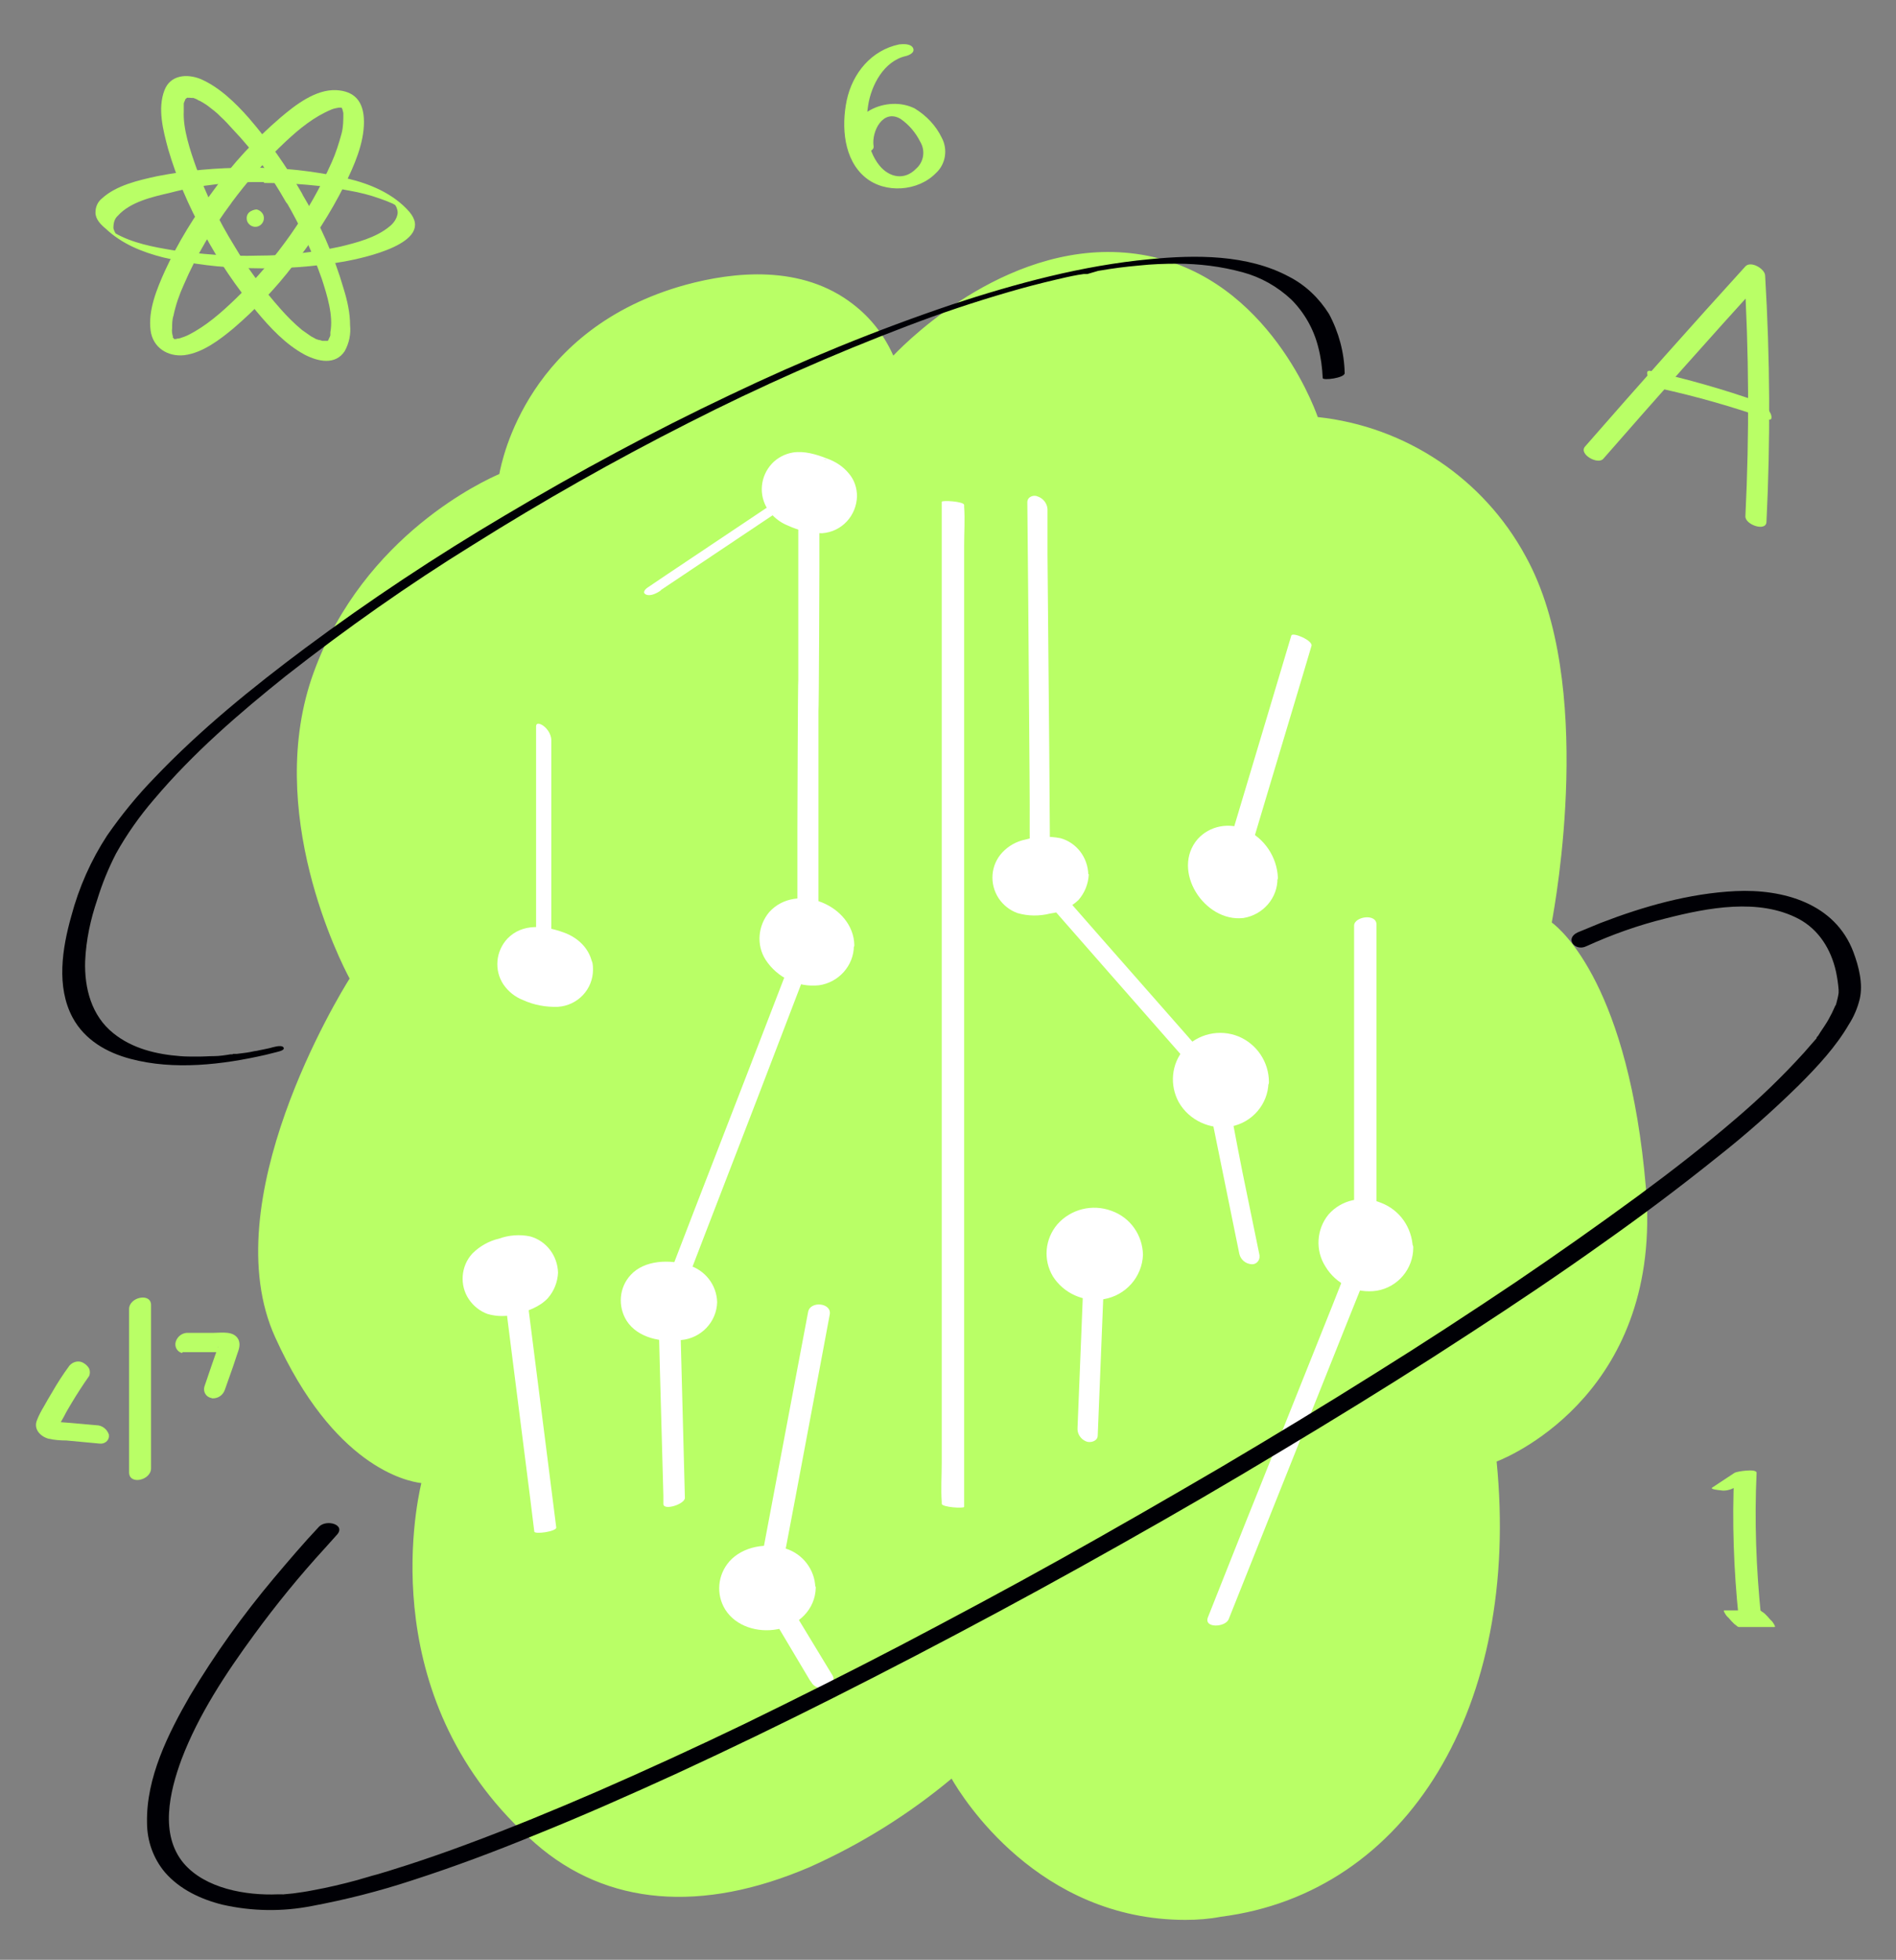 <svg xmlns="http://www.w3.org/2000/svg" viewBox="0 0 423 437"><rect x="0" y="0" width="423" height="437" fill="#808080" stroke="none"/><defs><style>.cls-1{fill:#000005}.cls-2{fill:#fff}.cls-3{fill:#b9ff66}</style></defs><g id="Layer_1"><g id="brain"><path class="cls-3" d="M199.2 80.3s-8.7-26.5-45.9-16.3-41.3 42.1-41.3 42.1-29.5 11.5-41.4 44 8.1 68.2 8.1 68.2-31.1 48.3-16.7 79.8 32.8 32.3 32.8 32.3-13.2 47 25.2 80.4 92.6-14.9 92.6-14.9 19 36.5 59.9 31.3 66.7-45.9 61-101.4c0 0 37.3-13.1 33.3-60.8s-21-59-21-59 10.7-51.9-5.6-81.6-46.3-30.8-46.3-30.8-10.4-32.4-40.3-36.4-54.4 23.1-54.4 23.1z"/><path class="cls-3" d="M264.5 428.1c-32.9 0-49.8-27.3-52.2-31.5-9.6 8-20.2 14.6-31.6 19.7-24.2 10.4-45.4 8.6-61.2-5.2-35.9-31.3-26.8-74.8-25.5-80.4-3.4-.4-19.6-3.8-32.6-32.5-13.8-30.3 14.2-76.2 16.6-80-1.8-3.3-19.3-37.4-8-68.3 11.2-30.7 38.4-42.9 41.4-44.2.6-3.2 6.4-32.5 41.6-42.2 10.7-2.9 25.9-4.6 37.4 4.4 3.9 3 6.9 6.9 8.9 11.4 3.8-4 26.7-26.4 54.1-22.7 28.2 3.8 39.4 33 40.6 36.4 19.6 2.1 37 13.7 46.4 31.1 15.6 28.2 6.6 77.2 5.8 81.6 2.3 1.7 17.2 14.5 21 59.1 3.8 44.9-29.4 59.6-33.3 61.1 5.4 54.5-19.8 96.2-61.5 101.5-2.6.5-5.2.7-7.9.7zM212.6 395l.3.6c.2.4 19.3 36.2 59.4 31 41.2-5.2 66.1-46.7 60.6-100.8v-.4h.4c.4-.2 36.9-13.7 33-60.4-2.1-24.5-7.6-39.1-11.9-47.1-4.6-8.6-8.9-11.5-8.9-11.5l-.3-.2v-.3c.2-.5 10.6-52.1-5.5-81.3-9.3-17.2-26.5-28.6-45.9-30.6h-.4v-.3c-.2-.3-10.8-32.1-40-36.1s-53.5 22.7-53.8 23l-.6.7-.3-.8c-1.8-4.7-4.9-8.7-8.9-11.8-8.8-6.9-21.4-8.3-36.4-4.2-19 5.2-29.2 16.3-34.3 24.6-3.3 5.2-5.6 11-6.7 17v.3h-.3c-.3.2-29.4 11.9-41.1 43.8s7.8 67.4 8 67.7l.2.3-.2.3c-.3.5-30.8 48.4-16.6 79.4 7.4 16.2 15.8 24 21.6 27.8 6.2 4 10.7 4.2 10.7 4.2h.6l-.2.6c-.1.5-12.7 47.1 25 79.9 19.6 17.1 43.5 12.1 60.1 5 11.5-5.1 22.2-11.8 31.7-19.9l.7-.5z"/><circle class="cls-2" cx="180.5" cy="110" r="8.3"/><path class="cls-2" d="M186.4 109.2c0 3.1-1.8 5.9-4.5 7.4-1.4.7-3 .9-4.5.8.5.2.9.3 1.4.4-.3-.2-.6-.3-.9-.6-.6-.5-1.2-1-1.7-1.7-1.9-2.5-2.1-5.9-.6-8.7 1.4-2.8 4.3-4.4 7.4-4.4s.4.1.6.1-1.9-.9-1.4-.4h.1c.2.2.4.3.6.5.6.5 1.2 1 1.7 1.6 1.2 1.4 1.8 3.2 1.8 5s2 .9 2.3 1c.2 0 2.5.7 2.5.5 0-1.9-.6-3.7-1.8-5.1-1.3-1.6-3-2.7-5-3.4-2.3-.9-5-1.7-7.5-1.3-1.8.3-3.5 1.2-4.7 2.5-2.6 2.8-3 7-.9 10.2 1.1 1.6 2.7 2.9 4.5 3.6 2.4 1.1 5 1.7 7.6 1.7 4.4-.3 7.7-3.9 7.8-8.3 0-.4-2-.9-2.3-1s-2.5-.6-2.5-.4z"/><circle class="cls-2" cx="180.1" cy="210" r="8.3"/><path class="cls-2" d="M186.1 209.2c-.1 3-1.9 5.8-4.6 7-.6.3-1.3.5-2 .5-.6.1-1.2 0-1.9-.1s.4.2-.3-.1c-.1-.1-.3-.1-.4-.1.6.2-.1-.1-.2-.1.1 0 .4.3 0 0l-.3-.2-.3-.2c-.5-.4.1.1-.2-.1-.2-.2-.3-.4-.5-.6-3.8-4.8.5-12.8 6.7-12-.3-.1.4.1.4.1.6.1-.3-.2.3.1 0 0 .6.3.3.1s.7.4.1 0l.4.2q.2.2 0 0l.3.3c.2.2.4.3.5.6 1 1.3 1.6 2.9 1.6 4.6s4.6 3.2 4.6 1.6c-.1-8.9-12.9-14.2-19-7.4-2.5 3-2.9 7.3-.8 10.6 2.6 4 7.2 6.2 11.9 5.7 4.4-.6 7.8-4.4 7.8-8.8.2-1.6-4.4-3.4-4.4-1.7z"/><circle class="cls-2" cx="121.6" cy="215.6" r="8.3"/><path class="cls-2" d="M127.5 215c0 3.1-1.8 6-4.6 7.4-.7.3-1.4.5-2.1.7-.4.1-.7.1-1.1.1h-.5s1.2.5.6.1c-.3-.2-.6-.3-.9-.5-.6-.5-1.2-1-1.7-1.7-2.7-3.6-2-8.7 1.6-11.4 1.2-.9 2.5-1.4 4-1.6.4-.1.8 0 1.2 0h-.1c.3.1-.8-.2-.9-.2.3.2.6.4.9.5.7.5 1.2 1 1.7 1.6 1.3 1.4 1.9 3.2 1.9 5s2 .9 2.3 1c.2.1 2.5.6 2.5.3-.1-4.1-2.9-7.1-6.6-8.4-4.2-1.5-9.1-2.1-12.5 1.4-2.6 2.8-3 7-.9 10.2 1.1 1.6 2.6 2.8 4.4 3.5 2.4 1.1 5.1 1.6 7.8 1.5 4.4-.3 7.8-3.9 7.8-8.3s-2-.9-2.3-1c-.2 0-2.5-.6-2.5-.2z"/><circle class="cls-2" cx="113.8" cy="284.4" r="8.3"/><path class="cls-2" d="M119.7 285.1c0 1.6-.5 3.1-1.3 4.5-.6.9-1.3 1.7-2.2 2.2l-.4.2c-.1 0-.8.3-.2.1.3-.1.7-.4 1-.3s-.1 0-.2 0h-1c-.8-.1-1.5-.2-2.3-.5-1.4-.6-2.7-1.6-3.6-2.8-1.8-2.6-2-5.9-.5-8.7.7-1.3 1.8-2.4 3.1-3.1.1 0 .3 0 .2-.1s-1.1.4-1.2.4h.6c.8 0 1.6.1 2.3.4 3.4 1 5.7 4.1 5.7 7.7s2.3-.3 2.5-.3c.4-.1 2.3-.5 2.3-1-.1-3.8-2.6-7.1-6.2-8.1-2.3-.5-4.8-.3-7 .5-2.2.5-4.3 1.7-5.9 3.3-2.6 2.8-2.9 7.1-.8 10.2 1 1.5 2.5 2.7 4.2 3.3 2.1.6 4.3.6 6.4 0 2.5-.6 5.2-1.6 7-3.5 1.4-1.6 2.2-3.6 2.3-5.7 0-.3-2.3.3-2.5.3-.4 0-2.3.4-2.3 1z"/><circle class="cls-2" cx="171.1" cy="354.1" r="8.3"/><path class="cls-2" d="M176.9 354.2c0 2.9-1.7 5.5-4.2 6.7.2-.1-.4.1-.4.1s-.7.2-.4.1-.4.1-.4 0c.5-.1 0 0-.1 0h-.7c-.4 0 .5.1-.2 0-.2 0-.4-.1-.6-.2l-.3-.1c-.1-.1-.3-.1-.4-.2-.3-.1-.5-.3-.7-.4-.6-.4-1.1-.9-1.6-1.5-1.8-2.4-2-5.7-.6-8.4.7-1.2 1.7-2.2 2.9-2.8.4-.2.9-.3 1.3-.4.4-.1-.6 0 .1 0h.4.4c.5 0-.2-.1.3 0 .3.1.7.2 1 .3.3.1.6.3.9.5.6.4 1.2.9 1.6 1.5 1.2 1.3 1.8 3 1.7 4.8 0 1.6 5 1.5 5-.2-.1-4-2.8-7.5-6.6-8.7-4.2-1.4-9.6-.5-12.6 2.9-2.6 3-3 7.3-.9 10.7 2.4 3.8 7.3 5.2 11.6 4.4 4.7-.8 8.5-4.4 8.6-9.3-.1-1.6-5.1-1.5-5.1.2z"/><circle class="cls-2" cx="149.2" cy="290.2" r="8.3"/><path class="cls-2" d="M155 290c0 3.1-1.8 6-4.6 7.3-.6.3-1.2.5-1.9.6-.2 0 0 .1-.3 0h.4c.4 0 .1 0-.1-.1-1.4-.5-2.6-1.5-3.5-2.7-1.8-2.5-2.1-5.9-.6-8.7.7-1.4 1.8-2.5 3.2-3.2.6-.3 1.2-.6 1.9-.7.2-.1.6-.1.7-.1h-.2c-.1 0-.5-.1-.1 0 .7.2 1.3.6 1.9.9.6.5 1.2 1 1.7 1.6.9 1.5 1.5 3.3 1.5 5.1s5 1 5 .4c-.1-3.9-2.7-7.2-6.4-8.3-4.1-1.3-9.8-1.2-12.9 2.2-2.6 2.8-2.9 7-.9 10.2 2.5 3.9 7.9 4.9 12.2 4.3 4.4-.4 7.9-4 8-8.5 0-.7-5-1-5-.3z"/><circle class="cls-2" cx="232" cy="195.3" r="8.3"/><path class="cls-2" d="M237.8 195.7c0 3.1-1.8 6-4.6 7.3-.2.1-.3.1-.5.2-.1.1.1 0 .1 0 .4-.1.8-.1 1.1-.2h-.4c-.8-.1-1.5-.2-2.2-.5-1.4-.6-2.7-1.6-3.6-2.8-1.8-2.5-2-5.9-.6-8.6.7-1.4 1.8-2.5 3.2-3.2.3-.2.7-.2 1-.4-.1 0-.7.1-1 .1h.7c.4.2.8.2 1.2.4 3.3 1 5.7 4.1 5.6 7.7 0 .4 2.3 0 2.6 0s2.4-.3 2.4-.7c-.1-3.8-2.6-7.1-6.2-8.1-2.6-.5-5.3-.4-7.8.3-2 .4-3.8 1.4-5.2 2.9-2.6 2.8-2.9 7-.8 10.2 1 1.5 2.5 2.7 4.2 3.3 2.4.7 4.9.7 7.3.1 2.4-.3 4.6-1.4 6.3-3 1.4-1.6 2.2-3.6 2.3-5.7 0-.4-2.3 0-2.5 0s-2.5.3-2.6.7z"/><circle class="cls-2" cx="275" cy="194.3" r="8.3"/><path class="cls-2" d="M281.5 193c-.1 3-1.9 5.7-4.7 6.9-1.4.6-2.9.7-4.3.5-.6-.1-1.3-.3-1.9-.6s-.4-.3-.6-.4c-.6-.4.2.2-.1-.1l-.2-.2-.3-.3c-.4-.5.2.4-.1-.2s-.1-.1 0 0l-.3-.6c0 .1.1.3 0-.1-.1-.2-.1-.4-.2-.6-.1-.3-.1-.7-.1-1-.1-1.5.3-3 1-4.3 1.5-2.6 4.4-4.1 7.3-3.8.8.1 1.6.3 2.3.6l.4.2q.2.1.1.1l.4.2c.1 0 .4.3 0 0 .2.1.3.3.5.4-.4-.4.1.1.1.2.4.5-.2-.4.1.2l.1.2c0 .1.3.6.1.3.3.7.4 1.5.4 2.4.2 1.2.9 2.2 1.9 2.9.6.4 1.7.9 1.7-.2-.2-4.6-3-8.8-7.2-10.7-3.6-1.7-8-.9-10.7 2.1-6 7 1.5 18.6 10.2 17.6 4.4-.7 7.7-4.5 7.6-8.9-.2-1.2-.9-2.2-1.9-2.9-.5-.6-1.6-1.1-1.6 0z"/><circle class="cls-2" cx="304.8" cy="278" r="8.3"/><path class="cls-2" d="M310.8 277.4c-.1 2.7-1.7 5.2-4.2 6.3-1.2.5-2.6.6-3.9.3 0 0-.8-.2-.3 0l-.4-.2-.6-.3c-.1 0-.4-.3 0 0l-.9-.6c.4.3 0 0-.1-.1s-.3-.4-.5-.6c-.3-.3-.1-.1 0 0-.1-.2-.3-.4-.4-.5l-.2-.4c-.3-.6.1.4-.1-.3-.3-.6-.4-1.3-.5-2-.1-1.4.2-2.7.9-3.9.7-1.2 1.8-2.2 3.1-2.9.6-.2 1.1-.4 1.7-.5.3-.1.6-.1.8-.1h.6s.7.1.3 0c.2 0 .4.1.7.1 0 0 .7.2.2 0 .4.2.8.3 1.2.5-.4-.2-.1-.1 0 0l.7.5c-.1-.1-.4-.4 0 0s.3.3.4.5.5.6.2.2c.1.2.2.4.4.5s.2.4.3.6c-.2-.3.1.2.1.3.3.7.4 1.5.4 2.3 0 2.2 4.6 3.9 4.5 1.1-.2-4.5-2.9-8.4-7.1-10-4.1-1.7-8.8-.7-11.7 2.6-2.7 3.3-3 8-.7 11.6 2.4 4 6.9 6.1 11.5 5.4 4.7-.8 8.1-4.9 8.1-9.6.1-1.9-4.5-3.6-4.5-.8z"/><circle class="cls-2" cx="272.3" cy="240.9" r="8.3"/><path class="cls-2" d="M278.2 240.4c0 .4 0 .8-.1 1.1 0 .2-.1.4-.1.7 0 0-.1.4 0 .1-.1.3-.2.7-.4 1l-.3.6c0 .1-.4.6-.1.2-.4.6-.9 1.1-1.5 1.6.3-.2 0 0-.1 0l-.5.4-.4.2-.4.2q.2-.1 0 0c-.3.1-.7.2-1 .3h-.5c.4 0-.1.1-.2.1h-1c.3 0-.4-.1-.4 0h-.7c-.1-.1-.8-.4-.2-.1l-.4-.2-.6-.3c-.2-.1-.4-.2 0 0l-.9-.6s-.5-.5-.3-.2-.3-.4-.4-.4l-.6-.9c.2.4 0 0 0 0l-.3-.6-.2-.4c-.2-.6.1.4-.1-.3-.1-.4-.2-.8-.2-1.2v-.7c0-.4.1-.8.1-1.1 0 0 .2-.7 0-.3 0-.1.1-.3.1-.4.2-.4.3-.8.5-1.2l.2-.3.2-.3c.2-.3.5-.5.7-.8.5-.5 1-.9 1.7-1.1.1 0 .4-.2.1 0 .2-.1.4-.2.6-.2.3-.1.7-.2 1-.2.4-.1-.5 0 .2 0h1.2H273.8c.1.1.7.4.2.1.4.2.8.4 1.2.5-.4-.2-.1-.1 0 0s.5.3.7.5l.3.3c-.4-.3.1.1.1.2.3.3.6.6.8 1-.3-.4.1.2.1.2l.3.6.1.3c-.1-.3.1.5.1.6s0 .3.1.4.4.8.4.6c0 1.2.9 2.3 2.2 2.6 1 .2 2.7-.4 2.7-1.7 0-4.5-2.7-8.5-6.8-10.2-4.2-1.7-9.1-.6-12.1 2.8-2.9 3.3-3.3 8.1-1.2 11.9 2.3 4 7 6.2 11.6 5.4 4.8-.9 8.3-5 8.4-9.8 0-1.3-.9-2.4-2.1-2.7-1.1-.2-2.7.4-2.7 1.7z"/><circle class="cls-2" cx="244.2" cy="279.6" r="8.3"/><path class="cls-2" d="M250 279.4c0 .6-.1 1.3-.2 1.9-.1.3-.2.7-.4 1l-.3.6c-.2.4.1-.1-.2.3-.2.3-.4.6-.7.8l-.3.3c-.4.5.3-.2-.2.2l-.9.6-.4.2c.4-.2-.3.1-.4.1s-.4.1-.5.2c-.6.2.3 0-.1 0-.4.1-.7.1-1.1.2h-.7c-.2 0-.4 0-.6-.1.5.1-.1 0-.2-.1l-.6-.2c-.1 0-.4-.2 0 0-.3-.2-.6-.3-1-.5 0 0-.5-.4-.3-.2s-.3-.2-.3-.2l-.9-.9c.2.3 0 0 0-.1s-.2-.4-.4-.5l-.2-.4s-.3-.6-.2-.3c-.3-.7-.5-1.4-.5-2.1-.1-1.4.2-2.8.9-3.9.3-.6-.1.1.1-.2.1-.1.2-.3.3-.4.2-.3.5-.5.7-.8.5-.5-.2.1.1-.1.1-.1.3-.2.4-.3l.4-.2c.1 0 .8-.4.4-.2.3-.1.7-.3 1-.4.1 0 .5-.1 0 0 .2 0 .4-.1.5-.1h.5c.7-.1-.3 0 .1 0s.8 0 1.2.1c-.6-.1.1 0 .2.1l.6.2c.6.2-.2-.1.1 0s.5.2.7.4l.4.2q.2.2 0 0l.3.3c.3.2.5.5.8.8.4.5-.2-.3.2.2.1.2.2.4.4.5l.3.6c.2.4 0-.1.1.3.7.5.9 1.3.9 2.1.1 1.2 1.1 2.2 2.3 2.2s2.7-.5 2.7-1.8c-.1-4.4-2.8-8.3-7-9.8-4.3-1.6-9.1-.4-12.1 3-2.8 3.3-3.2 7.9-1 11.6 2.4 3.8 6.9 5.8 11.3 5.1 4.9-.8 8.6-4.9 8.8-9.9-.1-1.2-1.1-2.2-2.3-2.2-1.1 0-2.7.5-2.7 1.8zm-125.9 61.2l-2.5-19.7-4-31.5-.9-7.3c-.1-.7-5 0-4.9.8l2.5 19.8 4 31.5.9 7.3c0 .7 5 0 4.9-.9zM123 215.3v-50.4c-.1-1.2-.8-2.3-1.7-3-.5-.4-1.7-1-1.7.1v50.4c.1 1.2.8 2.3 1.7 3 .5.4 1.7 1 1.7-.1zm24.4-83.7l30.2-20.2 4.3-2.9-3.8.4v42.7c-.1 0-.2 33.1-.2 33.1v22.8c0 1.1 0 2.2-.1 3.3-.4 1.4-.9 2.7-1.6 4l-9.3 24.1-11.9 30.7-7.7 20c-.4.9-.5 1.9-.4 2.8l.3 12 .8 29.1v1.9c.1 1.5 4.8 0 4.8-1.4l-.6-22.9-.4-15.3V291c-.1-.5-.1-1-.1-1.5.1-.4.3-.8.5-1.2l1.2-3 4-10.4 11.5-29.8 10.5-27.4 2.8-7.2c.3-.6.4-1.3.4-1.9v-50.1c.1 0 .2-31.8.2-31.8v-19.2c0-1.6-3.3 0-3.8.4l-30.2 20.2-4.3 2.9c-.6.4-1.3 1.2-.3 1.6s2.5-.4 3.3-1h-.1zm32.9 160.9l-2.1 11.1-4.4 23.3-4 21.2c-.3 1.7-.7 3.4-1 5.1-.2.5-.2 1.1 0 1.6.4.7.8 1.4 1.3 2.1l10.6 17.8.3.4c.6 1.1 2 1.6 3.2 1.2.9-.3 2.2-1.5 1.6-2.6L175 355.9l-1.5-2.5v1c.1 0 4-20.7 4-20.7l6.2-33 1.4-7.5c.6-2.7-4.3-3.2-4.8-.7z"/><path class="cls-2" d="M244.9 320.2l1.4-34.8.2-5c.1-1.3-.7-2.5-1.9-3-.9-.4-2.5 0-2.6 1.2l-1.4 34.8-.2 5c-.1 1.3.7 2.5 1.9 3 .9.4 2.5 0 2.6-1.2zM229.2 112l.2 21.7.3 40.3c.1 7.2-.1 14.6.2 21.8.1 1.4 1 2.1 1.8 3.1l3.8 4.4 12.1 13.8 21 23.9.4.4-.5-1.1 7 34.4 1 4.9c.3 1.3 1.4 2.2 2.7 2.3.9.1 1.7-.6 1.8-1.5v-.5l-3.8-18.5c-1.4-6.8-2.5-13.8-4.2-20.5-.3-1.4-1.5-2.4-2.4-3.4l-6.4-7.3-18.3-20.8-7.8-8.9c-1.3-1.5-2.6-3.2-4.1-4.6l-.2-.2.5 1.6-.2-28.5-.4-45v-10.3c-.1-1.3-1-2.4-2.2-2.8-.8-.4-2.3 0-2.3 1.3zm58.9 29.7l-5.2 17.4-8.3 27.7-1.9 6.4c-.4 1.2 4.2 3.1 4.5 2.3l5.2-17.4 8.3-27.7 1.9-6.4c.3-1.2-4.2-3.1-4.5-2.3zm14 64.7v71.2c-.1.4-.1.8 0 1.1.1.4.3-.6.1-.1s-.3.6-.4 1l-4.5 11.4-16.4 41c-3.8 9.4-7.5 18.8-11.2 28.1l-.2.5c-1 2.5 3.8 2.3 4.6.5l9.5-23.8 16.7-41.8 5.5-13.7c.4-.9.7-1.8 1.1-2.7.2-.6.3-1.2.2-1.8v-71.2c-.1-2.5-5-1.7-5 .3zm-92-94.5v214.3c0 2.9-.2 5.8 0 8.7v.4c0 .8 5 1.1 5 .7V121.7c0-2.9.2-5.9 0-8.7v-.4c0-.8-5-1.1-5-.7z"/><path class="cls-1" d="M60.2 233.7c-.5.1.9-.2 0 0l-1.4.3-1 .2c-.3.1-1.6.3-.6.1-.9.2-1.9.4-2.8.5l-1.6.2H52c-.5.2.5 0 0 .1h-.6c-1.2.2-2.5.4-3.7.4s-2.1.1-3.6.1-2.8 0-3.9-.1c-5.3-.4-10.7-1.7-14.9-5.1-4.9-3.9-6.5-10.1-6.3-16.1.2-4.7 1.2-9.3 2.7-13.7 1.1-3.6 2.5-7 4.2-10.3 2.4-4.3 5.3-8.4 8.5-12.1 8.7-10.3 18.9-19.1 29.4-27.5 13.4-10.5 27.3-20.3 41.7-29.2 15.6-9.8 31.7-18.9 48.1-27.2 15.9-8.1 32.2-15.3 48.8-21.6 7.6-2.9 14.8-5.3 22.7-7.6 3.8-1.1 6.5-1.8 10.3-2.7 1.7-.4 3.4-.8 5.1-1.1l1.3-.2h.8l2.4-.7c3.5-.6 5.9-.9 9.2-1.2 2.8-.3 5.6-.4 8.4-.4 4.9 0 9.8.6 14.6 1.9 4.1 1.1 7.8 3.2 10.9 6.1 2.9 2.9 5 6.6 6 10.6.6 2.3.9 4.6 1 6.9 0 .6 4.9 0 4.9-1.1-.1-4.6-1.3-9.1-3.5-13.2-2.2-3.5-5.2-6.4-8.9-8.3-9.3-5-20.9-4.9-31.1-3.9-15 1.4-29.8 5.4-44.1 10.1-16.9 5.7-33.5 12.5-49.6 20.2-17.1 8.1-33.8 17.1-50.1 26.8-15.4 9.1-30.2 18.9-44.6 29.6-11.8 8.8-23.4 18.2-33.6 28.9-3.9 4-7.4 8.3-10.6 12.9-3.6 5.5-6.3 11.6-8 18-2 7.1-3.4 15.7.3 22.6 2.7 5 7.6 7.8 12.9 9.2 9.7 2.6 20.6 1.3 30.2-.9l2.4-.6c.8-.2 2-.5 1.5-1.1s-2.6.1-3 .2zm11 106.7c-3.5 3.7-6.8 7.6-10.1 11.5-6.9 8.2-13.2 17-18.7 26.2-4.9 8.5-9.8 18.3-9.6 28.3 0 4.1 1.4 8 4 11.1 3.3 3.8 8 6 12.8 7.2 6.6 1.5 13.4 1.6 20 .3 7.5-1.4 15-3.3 22.3-5.7 9.3-3 18.4-6.4 27.4-10.1 10.7-4.3 21.3-9 31.8-13.8 11.7-5.4 23.3-11 34.8-16.8 12.3-6.2 24.4-12.5 36.5-19 12.3-6.6 24.5-13.4 36.6-20.3s24-14 35.7-21.1c11.2-6.8 22.4-13.8 33.4-21 10-6.5 20-13.2 29.8-20.2 8.5-6 16.9-12.3 25-18.8 6.5-5.1 12.6-10.5 18.5-16.3 4.1-4.1 8.2-8.5 11.1-13.5 1.1-1.7 1.9-3.6 2.4-5.6.8-3.4-.2-7.3-1.4-10.5-4.1-10.9-15.7-14.1-26.3-13.6-10.3.5-20.5 3.4-30.1 7.1l-5.1 2.1c-3 1.4-.6 4.3 1.9 3.1 5.7-2.6 11.6-4.7 17.7-6.2 9.4-2.4 20.8-4.6 29.7.1 4.5 2.4 7.2 6.8 8.3 11.7.3 1.4.5 2.8.6 4.1v.7c-.1.8-.3 1.5-.5 2.3-.1.2-.1.4-.2.6-.1.4.1-.2 0-.1s-.1.2-.2.4c-.2.4-.4.9-.6 1.3-.5 1-1 1.9-1.6 2.8-.3.5-.7 1-1 1.5l-.5.8-.3.3v.2c-1 1.1-1.9 2.2-2.8 3.2-4.8 5.3-9.9 10.2-15.3 14.8-7.1 6.1-14.2 11.6-21.8 17.2-9 6.6-18.1 13-27.4 19.3-10.3 6.9-20.7 13.7-31.3 20.3-11.3 7.1-22.7 14-34.2 20.8-11.8 6.9-23.6 13.7-35.6 20.4s-24 13.1-36 19.4c-11.5 6-23.1 11.8-34.8 17.5-10.8 5.2-21.7 10.2-32.7 15-9.7 4.2-19.4 8.2-29.4 11.9-4.3 1.6-8.6 3.1-12.9 4.5-2 .6-4 1.3-6.1 1.9-.9.3-1.9.5-2.8.8l-1.4.4-1 .3c-3.3.9-6.7 1.7-10 2.3-1.5.3-2.9.5-4.4.7l-2.1.2c-.8.1.3 0-.4 0H62c-7.2.3-16.2-1.3-21-6.9-5.4-6.4-3.2-15.9-.5-23.2 3.8-10 9.9-19.2 16.2-27.8 4.9-6.7 10.2-13.2 15.8-19.3.9-1 1.7-1.9 2.6-2.9 2.2-2.3-2.2-3.6-3.9-1.9z"/></g><g id="knowledge"><path class="cls-3" d="M386.8 331.8l5-3.3h-4.9c-.5 10.8-.1 21.6 1 32.2.1.9 5.1.5 5-.2-1.1-10.7-1.5-21.4-1-32.1 0-1-4.4-.3-4.9 0l-5 3.3c-.6.4 1.7.6 1.8.6.9.2 2 0 3-.5z"/><path class="cls-3" d="M387.9 362.8h8c.2 0 .1-.2 0-.4-.2-.4-.5-.9-.9-1.2-.4-.5-.9-1-1.3-1.4l-.4-.3c-.2-.1-.4-.3-.6-.4h-8c-.2 0-.1.2 0 .4.2.4.5.9.9 1.2.4.5.9 1 1.3 1.4l.4.3c.1.1.3.3.6.4zM200.6 9.9c-6.2 1.3-10.4 6.4-11.7 12.5-1.2 5.8-.7 13.2 4.2 17.2 4.4 3.6 11.7 3.1 15.7-1 2.2-2 2.7-5.3 1.3-7.9-1.3-2.7-3.4-4.9-6-6.5-6.1-3.1-15.5 1-14.2 8.7.3 1.9 5.3 1.4 5-.3-.5-3.3 2.1-8.4 6-6.1 1.9 1.3 3.4 3.1 4.4 5.1 1.2 2 .8 4.5-.9 6-2.6 2.7-6 2-8.2-.7-3-3.7-3.2-9.1-2.5-13.5s3.5-9.8 8.4-10.9c.8-.2 2.1-.8 1.6-1.8s-2.2-.9-3.1-.8zm157.1 92.4c11.8-13.5 23.7-26.9 35.8-40.2l-4.4-2c1.1 18.3 1.2 36.7.3 55-.1 1.9 4.6 3.5 4.7 1.3.9-18.3.8-36.7-.3-55-.1-1.5-3.2-3.3-4.4-2-12.1 13.3-24 26.7-35.8 40.2-1.4 1.7 2.9 4.1 4.1 2.7z"/><path class="cls-3" d="M370.3 86.6c8.2 1.8 16.3 4.1 24.2 6.9 1.1.4.7-1.1.4-1.5-.5-1.1-1.4-1.9-2.5-2.4-7.9-2.8-16-5.1-24.2-6.9-1.1-.2-.7 1-.4 1.5.6 1.1 1.4 1.9 2.5 2.4zM63.8 44.9c3.2 5.5 5.9 11.3 8 17.3 1.2 3.7 2.6 8.2 1.9 11.9v.4c0 .6.2-.3 0 .2 0 .3-.2.5-.3.8 0 0-.3.4 0 .2l-.3.3q.2-.2 0 0c-.4.3.3 0-.2 0h-.4c.5 0 .3 0 0 0h-.7c.2 0-.5-.2-.7-.2l-.6-.2c.5.2 0 0 0 0l-1.1-.6c-.3-.2-.7-.5-1-.7s-.7-.5-1-.7c-1.7-1.4-3.3-3-4.8-4.7-3.9-4.4-7.4-9.1-10.4-14.2-3.4-5.5-6.2-11.3-8.4-17.3-1.4-3.9-3-8.7-2.8-12.6v-1.1-.6c0-.6 0 .2 0 0s.2-.5.3-.8c0 0 0-.2.2-.3-.3.5 0 0 0 0 .5-.5 0 0 .3-.2s-.2 0 .2 0h.3c.5 0-.5 0 0 0s1.1.2.5 0c.4 0 .7.2 1 .3l.4.2c-.5-.2.3.2.4.2.9.5 1.7 1 2.4 1.6-.3-.2 0 0 0 0 .3.2.6.5.9.7.5.4.9.8 1.3 1.2 1 .9 1.9 1.9 2.8 2.9 4.6 4.8 8.4 10.2 11.7 16 .6 1.1 1.9 1.6 3.2 1.1 1.2-.6 1-2 .4-3-3.4-5.9-7.3-11.5-11.8-16.7-3-3.4-6.6-6.9-10.8-8.7-3-1.2-6.7-.9-8 2.5-1.6 4.1-.3 9 .8 13.1 1.9 6.5 4.6 12.8 7.9 18.7 3.3 6.2 7.3 12.1 11.8 17.5 3 3.6 6.5 7.4 10.8 9.7 2.9 1.5 6.8 2.4 8.9-.8 1-1.8 1.4-3.8 1.2-5.8 0-2.7-.6-5.4-1.4-8-2.2-7.6-5.4-14.8-9.5-21.6-.6-1.1-2-1.6-3.2-1.1-1 .8-.8 2.2-.3 3.1z"/><path class="cls-3" d="M59 40.8c6.3 0 12.7.5 18.9 1.7 2.3.4 4.7 1 6.9 1.8.9.3 1.9.7 2.8 1.1.3.2.6.3.9.5s.4.3 0 0l-.4-.4c-.2 0 0 .2 0 0 0 .2.2.4.3.6.2.5.4 1 .3 1.6-.2 1.1-.9 2.1-1.8 2.8-3 2.5-7.3 3.6-11 4.5-6 1.3-12.2 2-18.3 2-6.4.2-12.7-.3-19-1.2-4.3-.7-9.1-1.6-12.9-3.8-.7-.4.3.2-.3-.2.5.3-.3-.2 0 0l.5.4c.3.2 0 0 0 0-.3-.4-.5-.9-.6-1.3 0-1.1.2-2.1 1-2.8C29.1 45 34 43.9 37.9 43c6.8-1.8 13.8-2.5 20.9-2.4.5 0-1-1.4-1.1-1.5-.6-.5-1.7-1.7-2.6-1.7-6.7 0-13.5.6-20.1 1.9-4.1.9-9 2-12.2 4.9-1 .8-1.5 1.9-1.5 3.2 0 1.5 1.2 2.7 2.3 3.6 3.6 3.4 8.1 5.2 12.8 6.4 6.4 1.5 13 2.3 19.5 2.4 7 .2 14.1-.3 21-1.5 3.8-.7 20.4-4.1 14.4-11.1-3.5-4-8.7-6.2-13.8-7.4-7.3-1.7-14.8-2.5-22.4-2.4-.5 0 1 1.4 1.1 1.5.6.5 1.7 1.7 2.6 1.7z"/><path class="cls-3" d="M51.5 45.4c3.7-5 7.8-9.7 12.3-13.9 3-2.8 6.3-5.5 10.2-7.1.5-.2 1-.3 1.6-.4h.4c.6 0 .5 0 0 0h.4c-.6 0-.4 0 0 0h-.2c.4.1-.4-.5 0 0s.2.3 0 0c0 0 .4.8.2.3 0 .3.2.7.2 1 0 1.5 0 3-.4 4.5-.6 2.2-1.3 4.4-2.2 6.4-5.1 11.4-12.4 21.7-21.3 30.3-3.2 3.1-6.7 6.2-10.7 8.2-.6.3-1.2.5-1.8.7s-.6 0-.9.2H39h-.4s.6.2.2 0 .6.3 0 0c0 0-.4-.6 0 0 0 0 0-.2-.2-.3-.3-.5 0 0 0-.2-.2-.6-.3-1.3-.2-1.9 0-.9 0-1.9.3-2.8.5-2.4 1.3-4.7 2.3-6.9 2.8-6.5 6.4-12.6 10.6-18.2.6-.9.4-2-.5-2.6h-.2c-.7-.5-2.6-1.2-3.3-.2-4.2 5.6-7.9 11.6-10.8 17.9-1.8 4-3.8 8.8-3.2 13.3.5 3.8 3.8 5.9 7.5 5.5 4.1-.5 8-3.5 11-6 4.9-4.2 9.4-8.9 13.3-14 4.4-5.6 8.3-11.6 11.5-18 2.1-4.2 4.3-9.2 4.3-14s-2.3-6.9-6.2-7.1c-4.6-.2-9.1 3.3-12.4 6.1-5.6 4.8-10.7 10.3-15 16.3-.6.9-.4 2 .5 2.6h.2c.7.6 2.6 1.2 3.3.2z"/><path class="cls-3" d="M57.2 46.7s-2.6.2-2.1 2.5c.3 1 1.4 1.6 2.4 1.3 1-.3 1.6-1.4 1.3-2.4-.2-.7-.9-1.3-1.6-1.4zM15.5 304.5c-1.4 1.9-2.7 3.9-3.9 6-.6 1-1.2 2-1.8 3.1-.6 1-1.2 2.1-1.6 3.2-.7 1.9.8 3.5 2.6 4 1.3.3 2.7.4 4 .4l7.5.7c1 .1 1.9-.6 2-1.5v-.5c-.4-1.2-1.5-2.1-2.8-2.1l-5.6-.5-2.6-.2h-1.4c0-.1-.7-.2-.7-.2l.8.3.8.9v.5l.2-.5c0-.2.2-.5.4-.7l.9-1.6c.5-1 1.1-2 1.7-3 1.2-2 2.5-4 3.9-6 .2-.5.2-1.1 0-1.6-.3-.6-.8-1-1.3-1.3-1-.6-2.3-.3-3.1.6zm13.3-12.6v36.4c0 2.9 4.9 1.8 4.9-.9V291c0-2.8-4.9-1.8-4.9.9zm12.1 9.6h8.4s.3.1.4 0c-.2 0-.4-.1-.6-.2-.4-.2-.6-.7-.5-1.1q0-.2 0 0v.3c0 .2 0 .4-.2.6l-.4 1.1-.8 2.3-1.6 4.7c-.3 1.1.3 2.2 1.4 2.5 0 0 .2 0 .3.1 1.3.1 2.5-.7 2.9-2l1.8-5.1.9-2.7c.4-1.1.8-2.2.3-3.3-1-2-3.7-1.5-5.5-1.5h-5.6c-1.3-.1-2.5.7-2.9 2-.3 1.1.3 2.2 1.4 2.5.2-.3.3-.2.4-.2z"/></g></g></svg>
